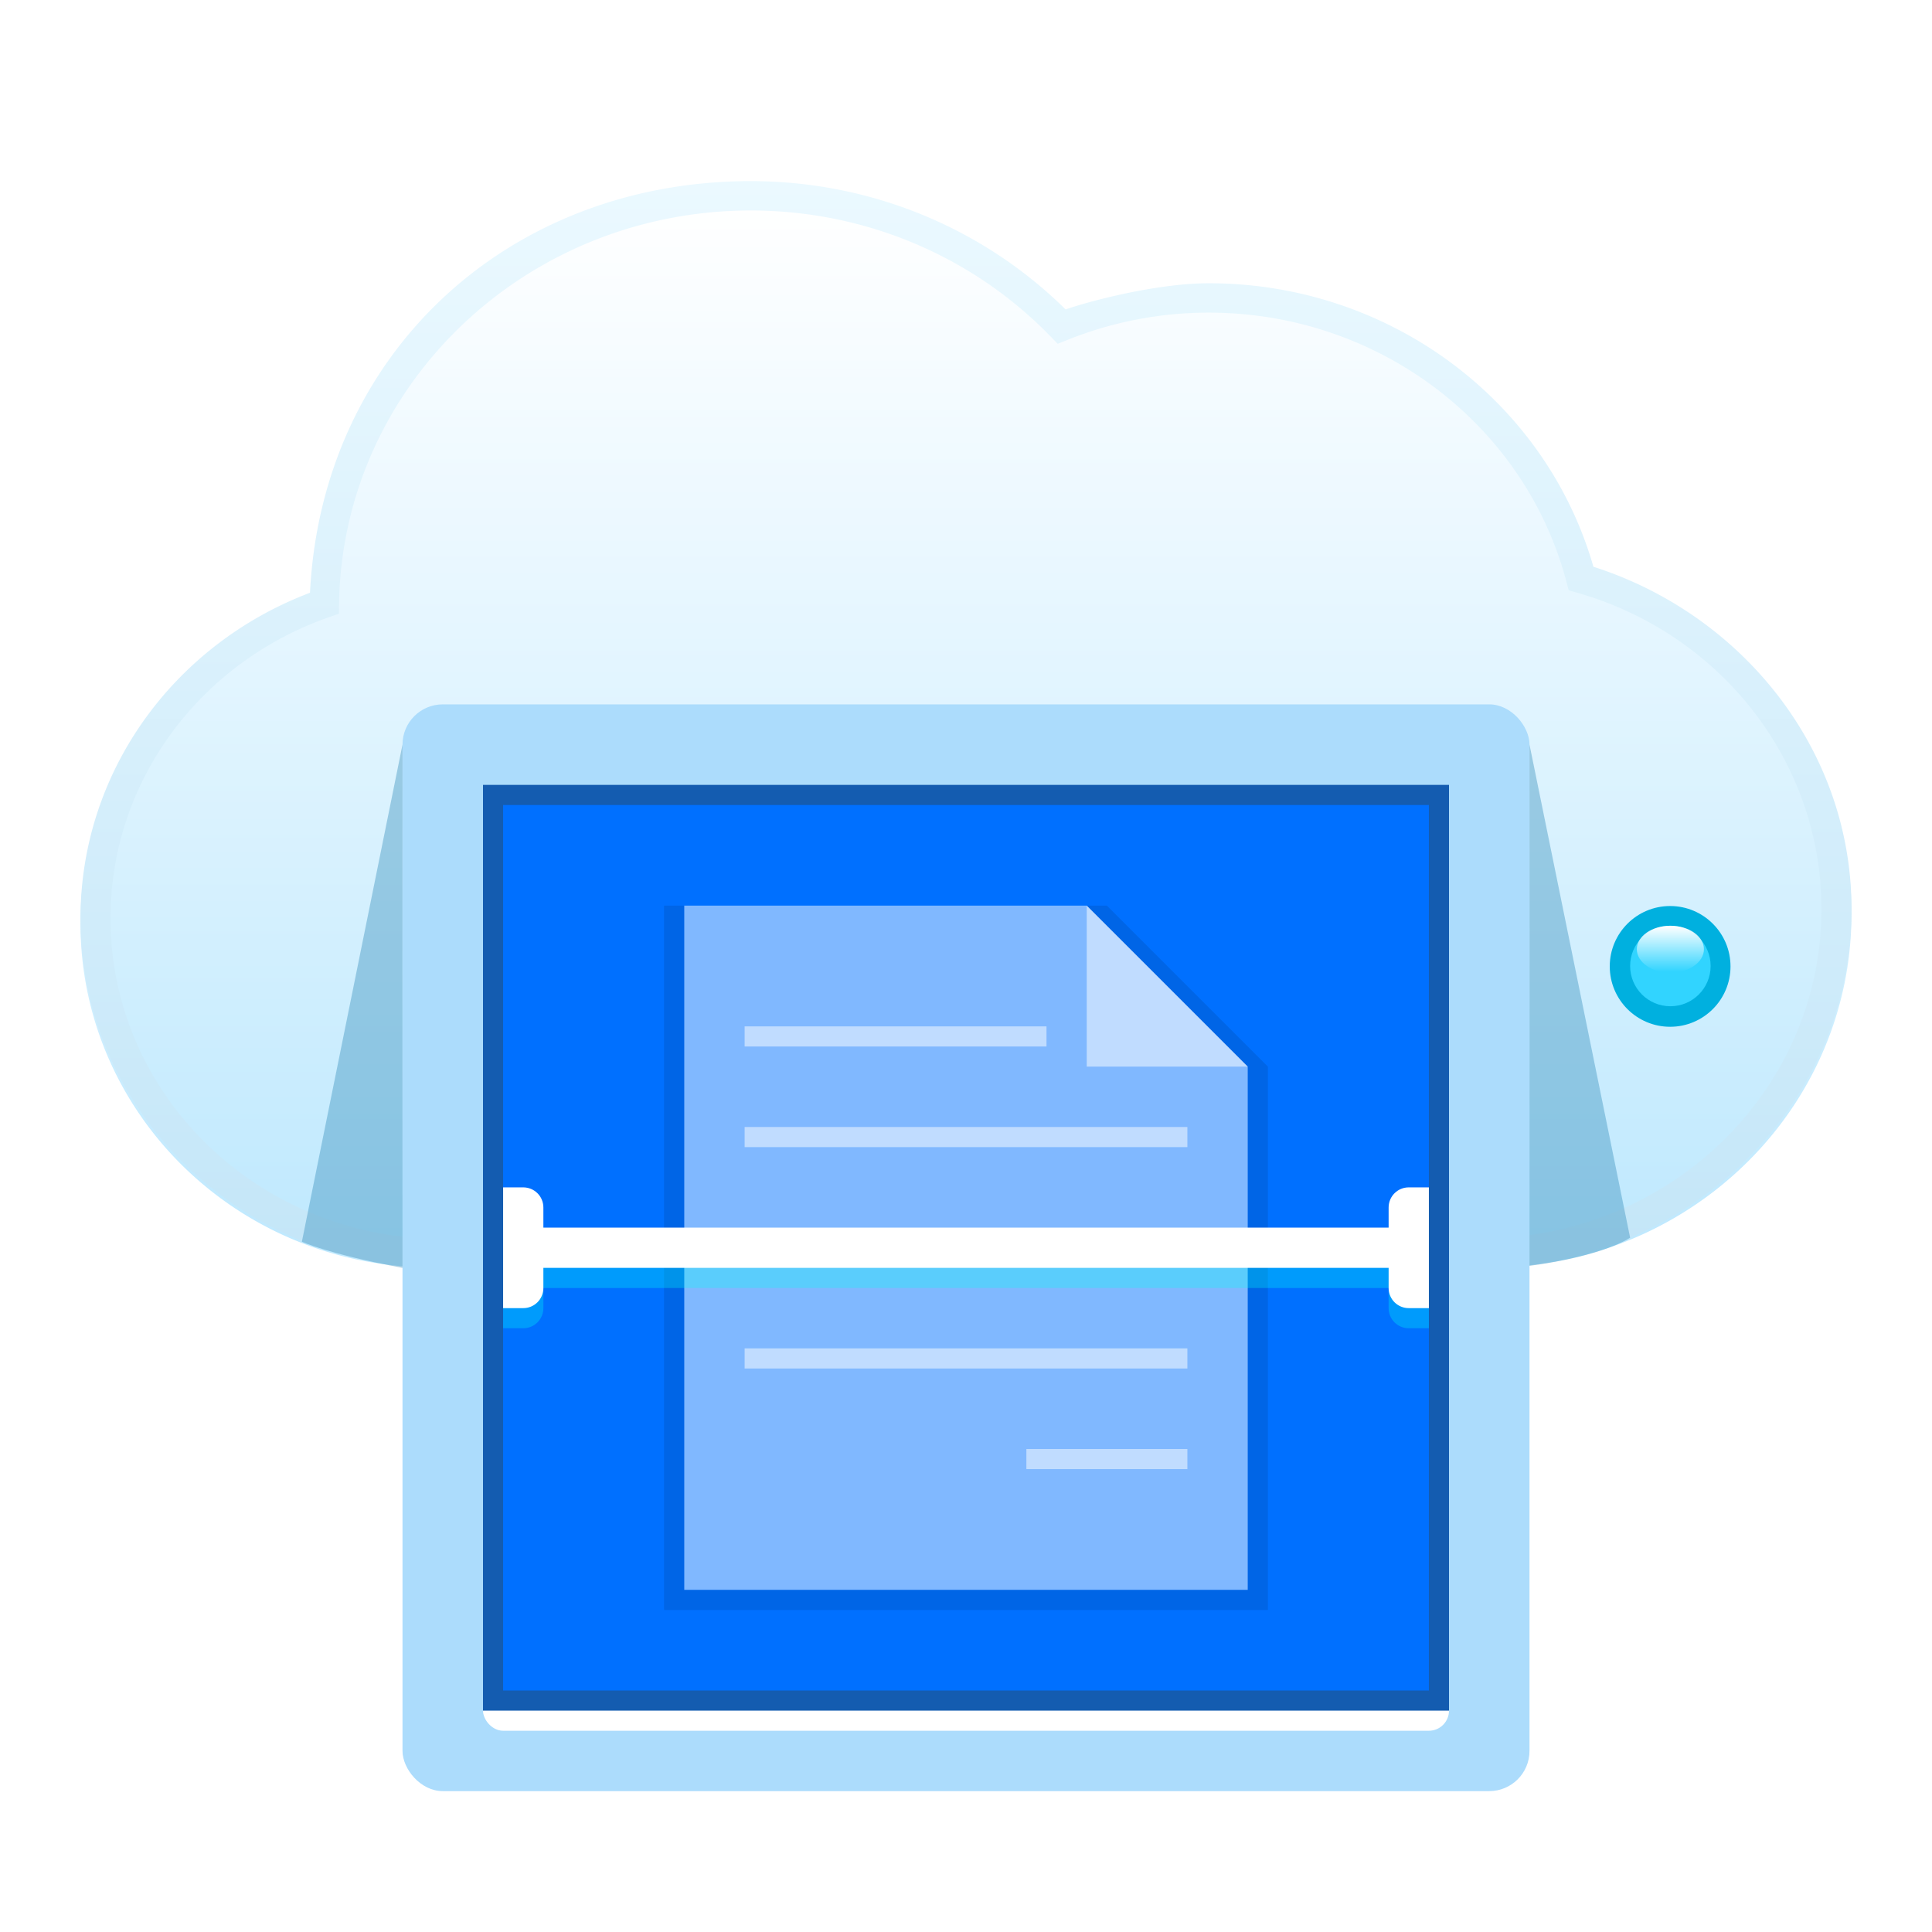 <svg width="96" height="96" version="1.1" viewBox="0 0 96 96" xmlns="http://www.w3.org/2000/svg"><title>深度云扫描-96px</title><defs><linearGradient id="b" x1="34.467" x2="34.467" y1="1.537" y2="66.95" gradientTransform="scale(1.277 .783)" gradientUnits="userSpaceOnUse"><stop stop-color="#fff" offset="0"/><stop stop-color="#C0E9FE" offset="1"/></linearGradient><linearGradient id="c" x1="34.467" x2="34.467" y2="68.238" gradientTransform="scale(1.277 .783)" gradientUnits="userSpaceOnUse"><stop stop-color="#EBF9FF" offset="0"/><stop stop-color="#C4E6F8" offset="1"/></linearGradient><linearGradient id="d" x1="66.096" x2="66.096" y1="44.223" y2="46.932" gradientTransform="scale(1.195 .837)" gradientUnits="userSpaceOnUse"><stop stop-color="#fff" offset="0"/><stop stop-color="#fff" stop-opacity="0" offset="1"/></linearGradient><filter id="a" color-interpolation-filters="sRGB"><feFlood flood-color="#000" flood-opacity=".196" result="flood"/><feComposite in="flood" in2="SourceGraphic" operator="in" result="composite1"/><feGaussianBlur in="composite1" result="blur" stdDeviation="1"/><feOffset dx="0" dy="1" result="offset"/><feComposite in="SourceGraphic" in2="offset" result="composite2"/></filter></defs><g transform="translate(4 8)" fill-rule="evenodd" filter="url(#a)"><path d="M88 36.406c0-7.992-5.45-14.728-12.908-16.868C72.95 11.31 65.35 5.214 56.276 5.214c-2.64 0-5.152.52-7.448 1.452A21.718 21.718 0 0 0 33.12 0C21.312 0 11.732 9.286 11.55 20.802 4.818 23.18-.002 29.47-.002 36.878c0 9.394 7.738 17.012 17.314 17.098v.022H70.58v-.032C80.247 53.68 88 45.938 88 36.406z" fill="url(#b)"/><path d="M75.176 19.162C72.81 10.91 65.043 5.075 56.068 5.075c-2.637 0-6.069.925-7.117 1.302C44.85 2.329 39.27 0 33.305 0 21.308 0 12 8.5 11.403 20.454 4.594 23.034 0 29.404 0 36.627 0 46.165 7.93 53.913 17.76 54l52.392-.01C80.081 53.699 88 45.818 88 36.167c0-7.976-5.5-14.667-12.824-17.005zM70.107 52.53l-52.342.03c-9.007-.1-16.274-7.2-16.274-15.933 0-6.755 4.394-12.7 10.861-14.961l.487-.17.008-.506C13.02 10.164 22.12 1.46 33.305 1.46c5.715 0 11.049 2.292 14.9 6.261l.353.363.472-.19a18.823 18.823 0 0 1 7.038-1.359c8.438 0 15.718 5.572 17.774 13.395l.106.403.408.116c7.15 2.032 12.151 8.4 12.151 15.718 0 8.857-7.272 16.096-16.4 16.363z" fill="url(#c)"/><circle cx="78.988" cy="39.02" r="3" fill="#00b0df"/><rect x="16" y="26" width="56" height="54" rx="2" fill="#acdcfc"/><rect x="20" y="74" width="48" height="3" rx="1" fill="#fff"/><path fill="#145cb0" d="M20 30h48v46H20z"/><path fill="#0070ff" d="M21 31h46v44H21z"/><g fill="#fff"><path opacity=".5" d="M30 70V36h20l8 8v26z"/><path d="M33 42h15v1H33zm22 5v1H33v-1zm0 11v1H33v-1zm-8 5h8v1h-8z" opacity=".505"/><path fill-opacity=".5" d="M58 44h-8v-8z"/></g><path d="M16 54c-3.758-.705-5-1.3-5-1.3L16 28s-.008 20.045 0 26zM72 53.9c3.758-.505 5-1.4 5-1.4L72 28s.008 20.145 0 25.9z" fill="#338dbc" fill-opacity=".4"/><path opacity=".1" d="M58 44v26H29.997V36h-1v34.973H29V71h30V44l-8-8h-1z"/><path d="M23 55v1c0 .552-.444 1-1 1h-1v-6h1c.552 0 1 .444 1 1v1h42v-1c0-.552.444-1 1-1h1v6h-1c-.552 0-1-.444-1-1v-1z" fill="#00fff3" opacity=".3"/><path d="M23 54v1c0 .552-.444 1-1 1h-1v-6h1c.552 0 1 .444 1 1v1h42v-1c0-.552.444-1 1-1h1v6h-1c-.552 0-1-.444-1-1v-1z" fill="#fff"/><circle cx="79" cy="39" r="2" fill="#31d4ff"/><ellipse cx="79" cy="38.167" rx="1.667" ry="1.167" fill="url(#d)"/></g></svg>